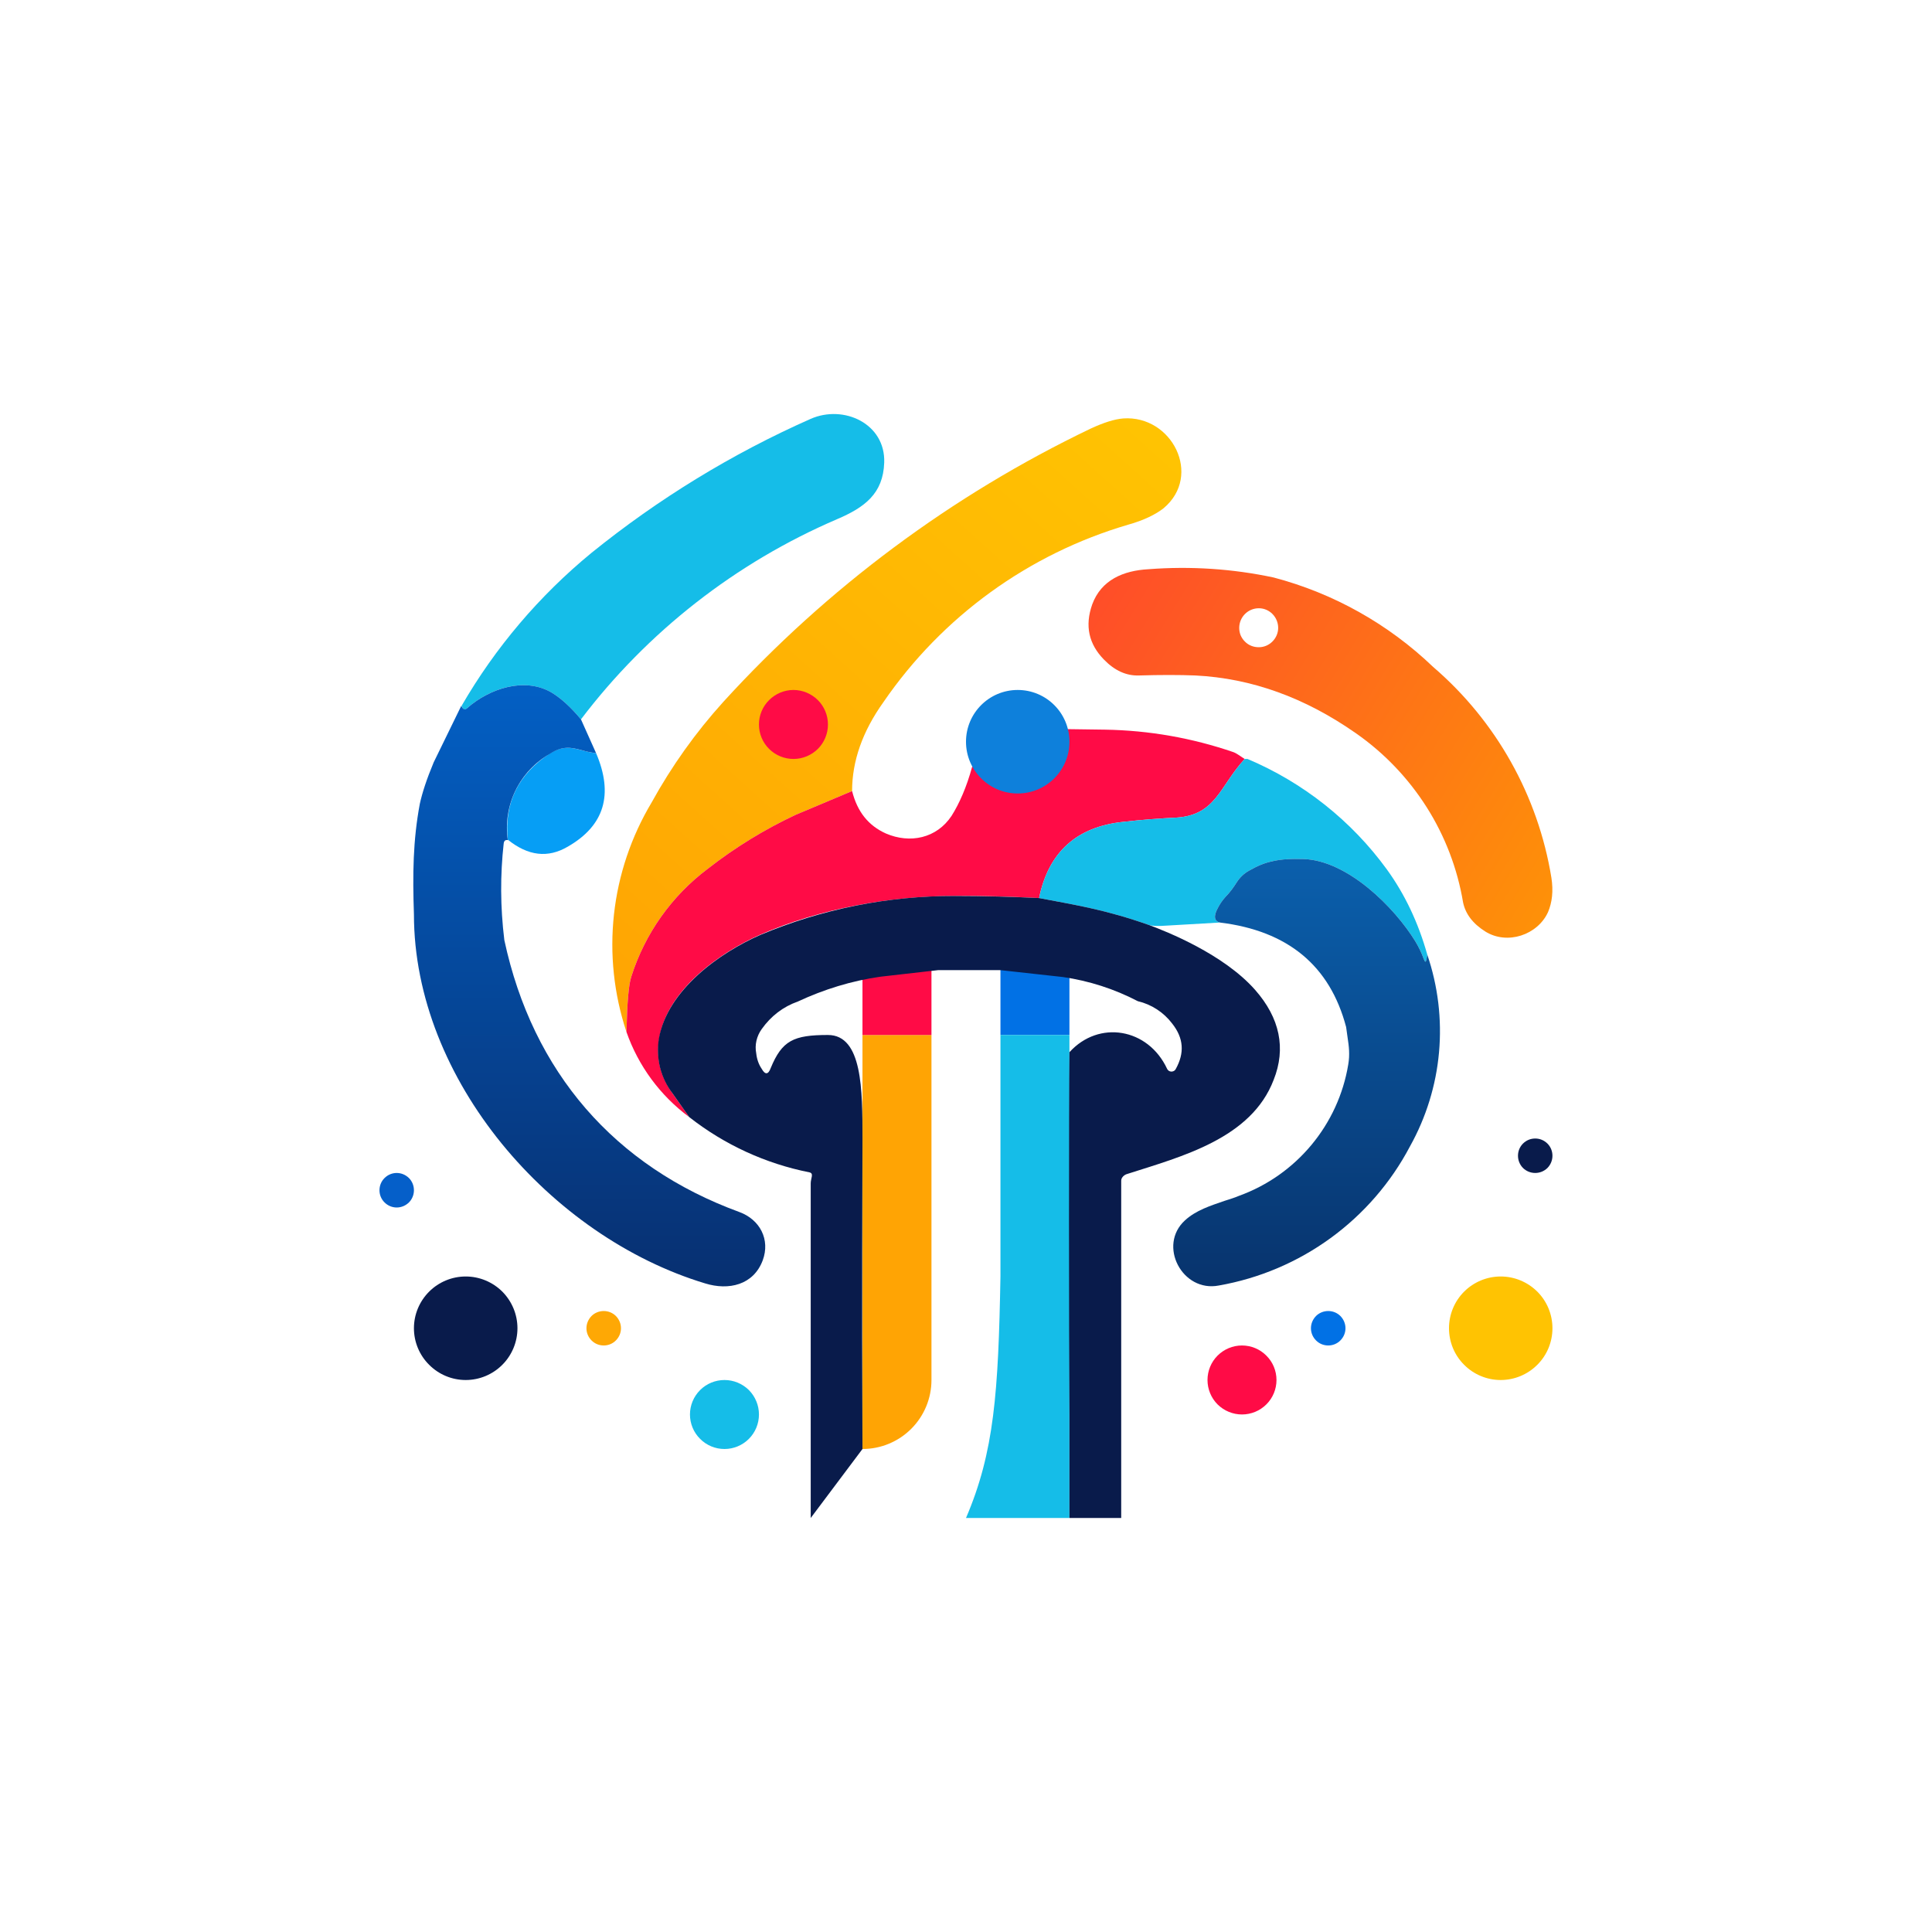 <svg width="24" height="24" viewBox="0 0 24 24" fill="none" xmlns="http://www.w3.org/2000/svg">
<path d="M9.882 10.123L10.585 9.827C10.585 9.454 10.714 9.086 10.975 8.721C11.704 7.659 12.777 6.881 14.014 6.518C14.211 6.463 14.357 6.39 14.455 6.313C14.94 5.906 14.558 5.156 13.954 5.198C13.842 5.207 13.71 5.25 13.551 5.323C11.825 6.15 10.276 7.303 8.987 8.717C8.642 9.098 8.343 9.518 8.095 9.968C7.841 10.393 7.681 10.867 7.627 11.359C7.573 11.851 7.626 12.349 7.782 12.819C7.791 12.463 7.808 12.236 7.842 12.133C8.012 11.597 8.345 11.128 8.794 10.791C9.131 10.528 9.496 10.304 9.882 10.123Z" fill="url(#paint0_linear_59_73907)"/>
<path d="M7.217 8.936C7.088 8.781 6.968 8.674 6.857 8.606C6.514 8.404 6.077 8.554 5.802 8.798C5.772 8.824 5.751 8.816 5.734 8.768C6.153 8.044 6.699 7.401 7.345 6.87C8.177 6.197 9.093 5.636 10.071 5.203C10.482 5.023 11.001 5.263 10.984 5.747C10.971 6.133 10.74 6.304 10.397 6.45C9.14 6.99 8.044 7.846 7.217 8.936Z" fill="#15BDE8"/>
<path d="M14.85 8.391C15.548 8.426 16.212 8.666 16.847 9.111C17.197 9.356 17.494 9.667 17.723 10.028C17.951 10.388 18.105 10.791 18.175 11.211C18.205 11.353 18.295 11.473 18.45 11.571C18.724 11.743 19.101 11.614 19.23 11.331C19.281 11.211 19.298 11.07 19.272 10.903C19.106 9.884 18.586 8.957 17.802 8.284C17.247 7.752 16.566 7.37 15.822 7.174C15.312 7.065 14.787 7.031 14.267 7.071C13.954 7.088 13.68 7.204 13.568 7.508C13.474 7.774 13.525 8.001 13.714 8.194C13.847 8.331 13.992 8.396 14.147 8.391C14.412 8.383 14.648 8.383 14.85 8.391ZM15.878 7.8C15.878 7.928 15.771 8.04 15.638 8.04C15.606 8.04 15.575 8.035 15.545 8.023C15.515 8.011 15.488 7.994 15.466 7.971C15.443 7.949 15.425 7.922 15.412 7.893C15.4 7.863 15.394 7.832 15.394 7.8C15.394 7.667 15.501 7.556 15.638 7.556C15.771 7.556 15.878 7.667 15.878 7.8Z" fill="url(#paint1_linear_59_73907)"/>
<path d="M9.857 9.428C9.97 9.428 10.079 9.383 10.16 9.303C10.24 9.223 10.285 9.114 10.285 9C10.285 8.886 10.24 8.777 10.16 8.697C10.079 8.617 9.97 8.571 9.857 8.571C9.743 8.571 9.634 8.617 9.554 8.697C9.473 8.777 9.428 8.886 9.428 9C9.428 9.114 9.473 9.223 9.554 9.303C9.634 9.383 9.743 9.428 9.857 9.428ZM13.144 9.056L13.727 9.064C14.275 9.073 14.807 9.167 15.321 9.343C15.368 9.36 15.42 9.403 15.462 9.428C15.15 9.767 15.107 10.127 14.61 10.157C14.408 10.166 14.19 10.183 13.958 10.209C13.375 10.268 13.024 10.586 12.908 11.156C12.565 11.139 12.214 11.126 11.862 11.13C11.048 11.13 10.182 11.289 9.445 11.61C8.931 11.837 8.288 12.3 8.19 12.896C8.147 13.144 8.202 13.371 8.357 13.586L8.562 13.877C8.202 13.611 7.93 13.242 7.782 12.819C7.791 12.463 7.808 12.236 7.842 12.133C8.012 11.597 8.345 11.128 8.794 10.791C9.131 10.528 9.496 10.304 9.882 10.123L10.585 9.827C10.65 10.084 10.787 10.256 11.005 10.354C11.305 10.483 11.635 10.414 11.82 10.136C11.918 9.981 12.008 9.776 12.077 9.523C12.6 9.716 12.955 9.561 13.148 9.056H13.144Z" fill="#FF0B46"/>
<path d="M7.405 9.356C7.624 9.87 7.508 10.256 7.054 10.517C6.805 10.663 6.561 10.633 6.308 10.431C6.261 9.977 6.437 9.617 6.831 9.36C7.062 9.214 7.195 9.338 7.405 9.356Z" fill="#069EF5"/>
<path d="M17.73 11.858L17.721 11.914C17.712 11.957 17.704 11.957 17.687 11.914C17.659 11.836 17.623 11.762 17.58 11.691C17.322 11.271 16.74 10.688 16.191 10.671C16.05 10.667 15.921 10.671 15.797 10.701C15.711 10.719 15.617 10.757 15.514 10.817C15.453 10.851 15.402 10.9 15.364 10.959C15.321 11.027 15.278 11.087 15.222 11.143C15.184 11.186 15.154 11.229 15.128 11.28C15.072 11.383 15.085 11.443 15.154 11.46L14.498 11.498C14.382 11.507 14.305 11.503 14.271 11.49C13.735 11.301 13.38 11.246 12.908 11.156C13.024 10.586 13.375 10.268 13.958 10.209C14.19 10.183 14.408 10.166 14.61 10.157C15.107 10.127 15.15 9.767 15.462 9.428L15.497 9.428C16.188 9.72 16.787 10.194 17.228 10.8C17.451 11.108 17.618 11.46 17.73 11.858Z" fill="#15BDE8"/>
<path d="M17.73 11.858L17.721 11.914C17.712 11.957 17.704 11.957 17.687 11.914C17.659 11.836 17.623 11.762 17.58 11.691C17.322 11.271 16.74 10.688 16.191 10.671C16.05 10.667 15.917 10.671 15.797 10.701C15.711 10.719 15.617 10.757 15.514 10.817C15.453 10.851 15.402 10.9 15.364 10.959C15.321 11.027 15.278 11.087 15.222 11.143C15.184 11.186 15.154 11.229 15.128 11.28C15.072 11.383 15.085 11.443 15.154 11.46C15.998 11.563 16.521 11.996 16.722 12.758L16.74 12.887C16.757 12.998 16.77 13.101 16.748 13.226C16.687 13.593 16.529 13.937 16.291 14.223C16.053 14.509 15.744 14.727 15.394 14.854C15.334 14.88 15.274 14.897 15.21 14.918C15.034 14.979 14.858 15.034 14.721 15.159C14.378 15.471 14.687 16.058 15.141 15.969C15.642 15.881 16.117 15.68 16.529 15.38C16.94 15.081 17.278 14.691 17.515 14.241C17.716 13.881 17.839 13.483 17.876 13.073C17.913 12.662 17.863 12.248 17.73 11.858Z" fill="url(#paint2_linear_59_73907)"/>
<path d="M7.217 8.936L7.405 9.356C7.347 9.349 7.29 9.338 7.234 9.321C7.105 9.287 6.994 9.257 6.831 9.364C6.646 9.47 6.498 9.628 6.404 9.819C6.311 10.01 6.278 10.225 6.308 10.436C6.278 10.431 6.261 10.444 6.257 10.479C6.214 10.864 6.214 11.263 6.265 11.678C6.617 13.32 7.637 14.49 9.184 15.056C9.441 15.15 9.57 15.399 9.475 15.656C9.36 15.964 9.051 16.033 8.76 15.943C6.84 15.364 5.142 13.414 5.142 11.357C5.125 10.86 5.13 10.44 5.215 9.986C5.245 9.848 5.301 9.677 5.387 9.471L5.73 8.768C5.751 8.811 5.772 8.824 5.802 8.798C6.077 8.554 6.518 8.404 6.857 8.606C6.968 8.674 7.088 8.781 7.217 8.936Z" fill="url(#paint3_linear_59_73907)"/>
<path d="M4.928 15C4.985 15 5.039 14.977 5.08 14.937C5.12 14.897 5.142 14.842 5.142 14.786C5.142 14.729 5.12 14.674 5.08 14.634C5.039 14.594 4.985 14.571 4.928 14.571C4.871 14.571 4.817 14.594 4.777 14.634C4.736 14.674 4.714 14.729 4.714 14.786C4.714 14.842 4.736 14.897 4.777 14.937C4.817 14.977 4.871 15 4.928 15Z" fill="#055FC9"/>
<path d="M19.071 14.571C19.128 14.571 19.182 14.549 19.223 14.509C19.263 14.468 19.285 14.414 19.285 14.357C19.285 14.3 19.263 14.246 19.223 14.206C19.182 14.165 19.128 14.143 19.071 14.143C19.014 14.143 18.96 14.165 18.919 14.206C18.879 14.246 18.857 14.3 18.857 14.357C18.857 14.414 18.879 14.468 18.919 14.509C18.96 14.549 19.014 14.571 19.071 14.571ZM5.785 17.143C5.956 17.143 6.119 17.075 6.24 16.954C6.36 16.834 6.428 16.67 6.428 16.5C6.428 16.329 6.36 16.166 6.24 16.045C6.119 15.925 5.956 15.857 5.785 15.857C5.615 15.857 5.451 15.925 5.331 16.045C5.21 16.166 5.142 16.329 5.142 16.5C5.142 16.67 5.21 16.834 5.331 16.954C5.451 17.075 5.615 17.143 5.785 17.143Z" fill="#091B4B"/>
<path d="M18.642 17.143C18.813 17.143 18.976 17.075 19.097 16.954C19.218 16.834 19.285 16.67 19.285 16.5C19.285 16.329 19.218 16.166 19.097 16.045C18.976 15.925 18.813 15.857 18.642 15.857C18.472 15.857 18.308 15.925 18.188 16.045C18.067 16.166 18 16.329 18 16.5C18 16.67 18.067 16.834 18.188 16.954C18.308 17.075 18.472 17.143 18.642 17.143Z" fill="#FFC302"/>
<path d="M16.5 16.714C16.556 16.714 16.611 16.692 16.651 16.651C16.691 16.611 16.714 16.557 16.714 16.5C16.714 16.443 16.691 16.389 16.651 16.348C16.611 16.308 16.556 16.286 16.5 16.286C16.443 16.286 16.388 16.308 16.348 16.348C16.308 16.389 16.285 16.443 16.285 16.5C16.285 16.557 16.308 16.611 16.348 16.651C16.388 16.692 16.443 16.714 16.5 16.714Z" fill="#0171E5"/>
<path d="M7.5 16.714C7.556 16.714 7.611 16.692 7.651 16.651C7.691 16.611 7.714 16.557 7.714 16.5C7.714 16.443 7.691 16.389 7.651 16.348C7.611 16.308 7.556 16.286 7.5 16.286C7.443 16.286 7.388 16.308 7.348 16.348C7.308 16.389 7.285 16.443 7.285 16.5C7.285 16.557 7.308 16.611 7.348 16.651C7.388 16.692 7.443 16.714 7.5 16.714Z" fill="#FEA805"/>
<path d="M15.428 17.571C15.542 17.571 15.651 17.526 15.731 17.446C15.812 17.366 15.857 17.256 15.857 17.143C15.857 17.029 15.812 16.92 15.731 16.84C15.651 16.759 15.542 16.714 15.428 16.714C15.315 16.714 15.206 16.759 15.125 16.84C15.045 16.92 15 17.029 15 17.143C15 17.256 15.045 17.366 15.125 17.446C15.206 17.526 15.315 17.571 15.428 17.571Z" fill="#FF0B46"/>
<path d="M9 18C9.113 18 9.222 17.955 9.303 17.874C9.383 17.794 9.428 17.685 9.428 17.571C9.428 17.458 9.383 17.349 9.303 17.268C9.222 17.188 9.113 17.143 9 17.143C8.886 17.143 8.777 17.188 8.697 17.268C8.616 17.349 8.571 17.458 8.571 17.571C8.571 17.685 8.616 17.794 8.697 17.874C8.777 17.955 8.886 18 9 18Z" fill="#15BDE8"/>
<path d="M10.714 18V12.857H11.571V17.143C11.571 17.37 11.481 17.588 11.32 17.749C11.159 17.91 10.941 18 10.714 18Z" fill="#FFA404"/>
<path d="M10.714 12.857V12H11.571V12.857H10.714Z" fill="#FF0B46"/>
<path d="M12.428 12.857V12H13.285V12.857H12.428Z" fill="#0171E5"/>
<path d="M13.285 18.857H12C12.351 18.038 12.402 17.297 12.428 15.857L12.428 12.857H13.285V18.857Z" fill="#15BDE8"/>
<path d="M12.908 11.156C13.38 11.246 13.735 11.301 14.271 11.49C14.49 11.571 15.197 11.85 15.591 12.296C15.9 12.647 15.977 13.024 15.822 13.414C15.544 14.143 14.682 14.366 14.001 14.584C13.967 14.593 13.928 14.627 13.928 14.666V18.857H13.285V17.571C13.277 16.569 13.277 13.693 13.285 13.071C13.65 12.668 14.262 12.771 14.498 13.277C14.502 13.285 14.507 13.291 14.513 13.297C14.52 13.303 14.527 13.307 14.535 13.309C14.543 13.312 14.552 13.312 14.56 13.311C14.569 13.31 14.577 13.307 14.584 13.303C14.593 13.298 14.6 13.29 14.605 13.281C14.717 13.08 14.704 12.896 14.562 12.716C14.456 12.576 14.305 12.477 14.134 12.437C13.843 12.285 13.528 12.184 13.204 12.137L12.424 12.051H11.657L10.937 12.133C10.577 12.184 10.234 12.291 9.912 12.441C9.728 12.506 9.578 12.621 9.462 12.784C9.431 12.827 9.409 12.876 9.397 12.927C9.385 12.979 9.384 13.032 9.394 13.084C9.402 13.157 9.424 13.221 9.462 13.277C9.505 13.354 9.544 13.35 9.574 13.268C9.715 12.926 9.857 12.857 10.285 12.857C10.714 12.857 10.714 13.543 10.714 14.143C10.714 14.786 10.705 15.951 10.714 18L10.071 18.857V14.7C10.071 14.636 10.114 14.576 10.054 14.563C9.51 14.455 8.999 14.22 8.562 13.877L8.357 13.586C8.282 13.489 8.229 13.379 8.199 13.261C8.17 13.143 8.165 13.02 8.185 12.9C8.292 12.3 8.935 11.837 9.445 11.614C10.21 11.292 11.032 11.128 11.862 11.13C12.214 11.13 12.565 11.139 12.908 11.156Z" fill="#091B4B"/>
<path d="M12.642 9.857C12.998 9.857 13.285 9.569 13.285 9.214C13.285 8.859 12.998 8.571 12.642 8.571C12.287 8.571 12 8.859 12 9.214C12 9.569 12.287 9.857 12.642 9.857Z" fill="#0E80DB"/>
<defs>
<linearGradient id="paint0_linear_59_73907" x1="18.266" y1="5.917" x2="6.586" y2="18.868" gradientUnits="userSpaceOnUse">
<stop stop-color="#FFCA02"/>
<stop offset="1" stop-color="#FF9404"/>
</linearGradient>
<linearGradient id="paint1_linear_59_73907" x1="6.38" y1="6.638" x2="18.582" y2="14.145" gradientUnits="userSpaceOnUse">
<stop stop-color="#FF0D47"/>
<stop offset="1" stop-color="#FE9A04"/>
</linearGradient>
<linearGradient id="paint2_linear_59_73907" x1="12.012" y1="5.136" x2="12.012" y2="18.855" gradientUnits="userSpaceOnUse">
<stop stop-color="#0E8EEF"/>
<stop offset="1" stop-color="#061B4A"/>
</linearGradient>
<linearGradient id="paint3_linear_59_73907" x1="11.954" y1="5.142" x2="11.954" y2="18.861" gradientUnits="userSpaceOnUse">
<stop stop-color="#0175EA"/>
<stop offset="1" stop-color="#091D50"/>
</linearGradient>
</defs>
</svg>
